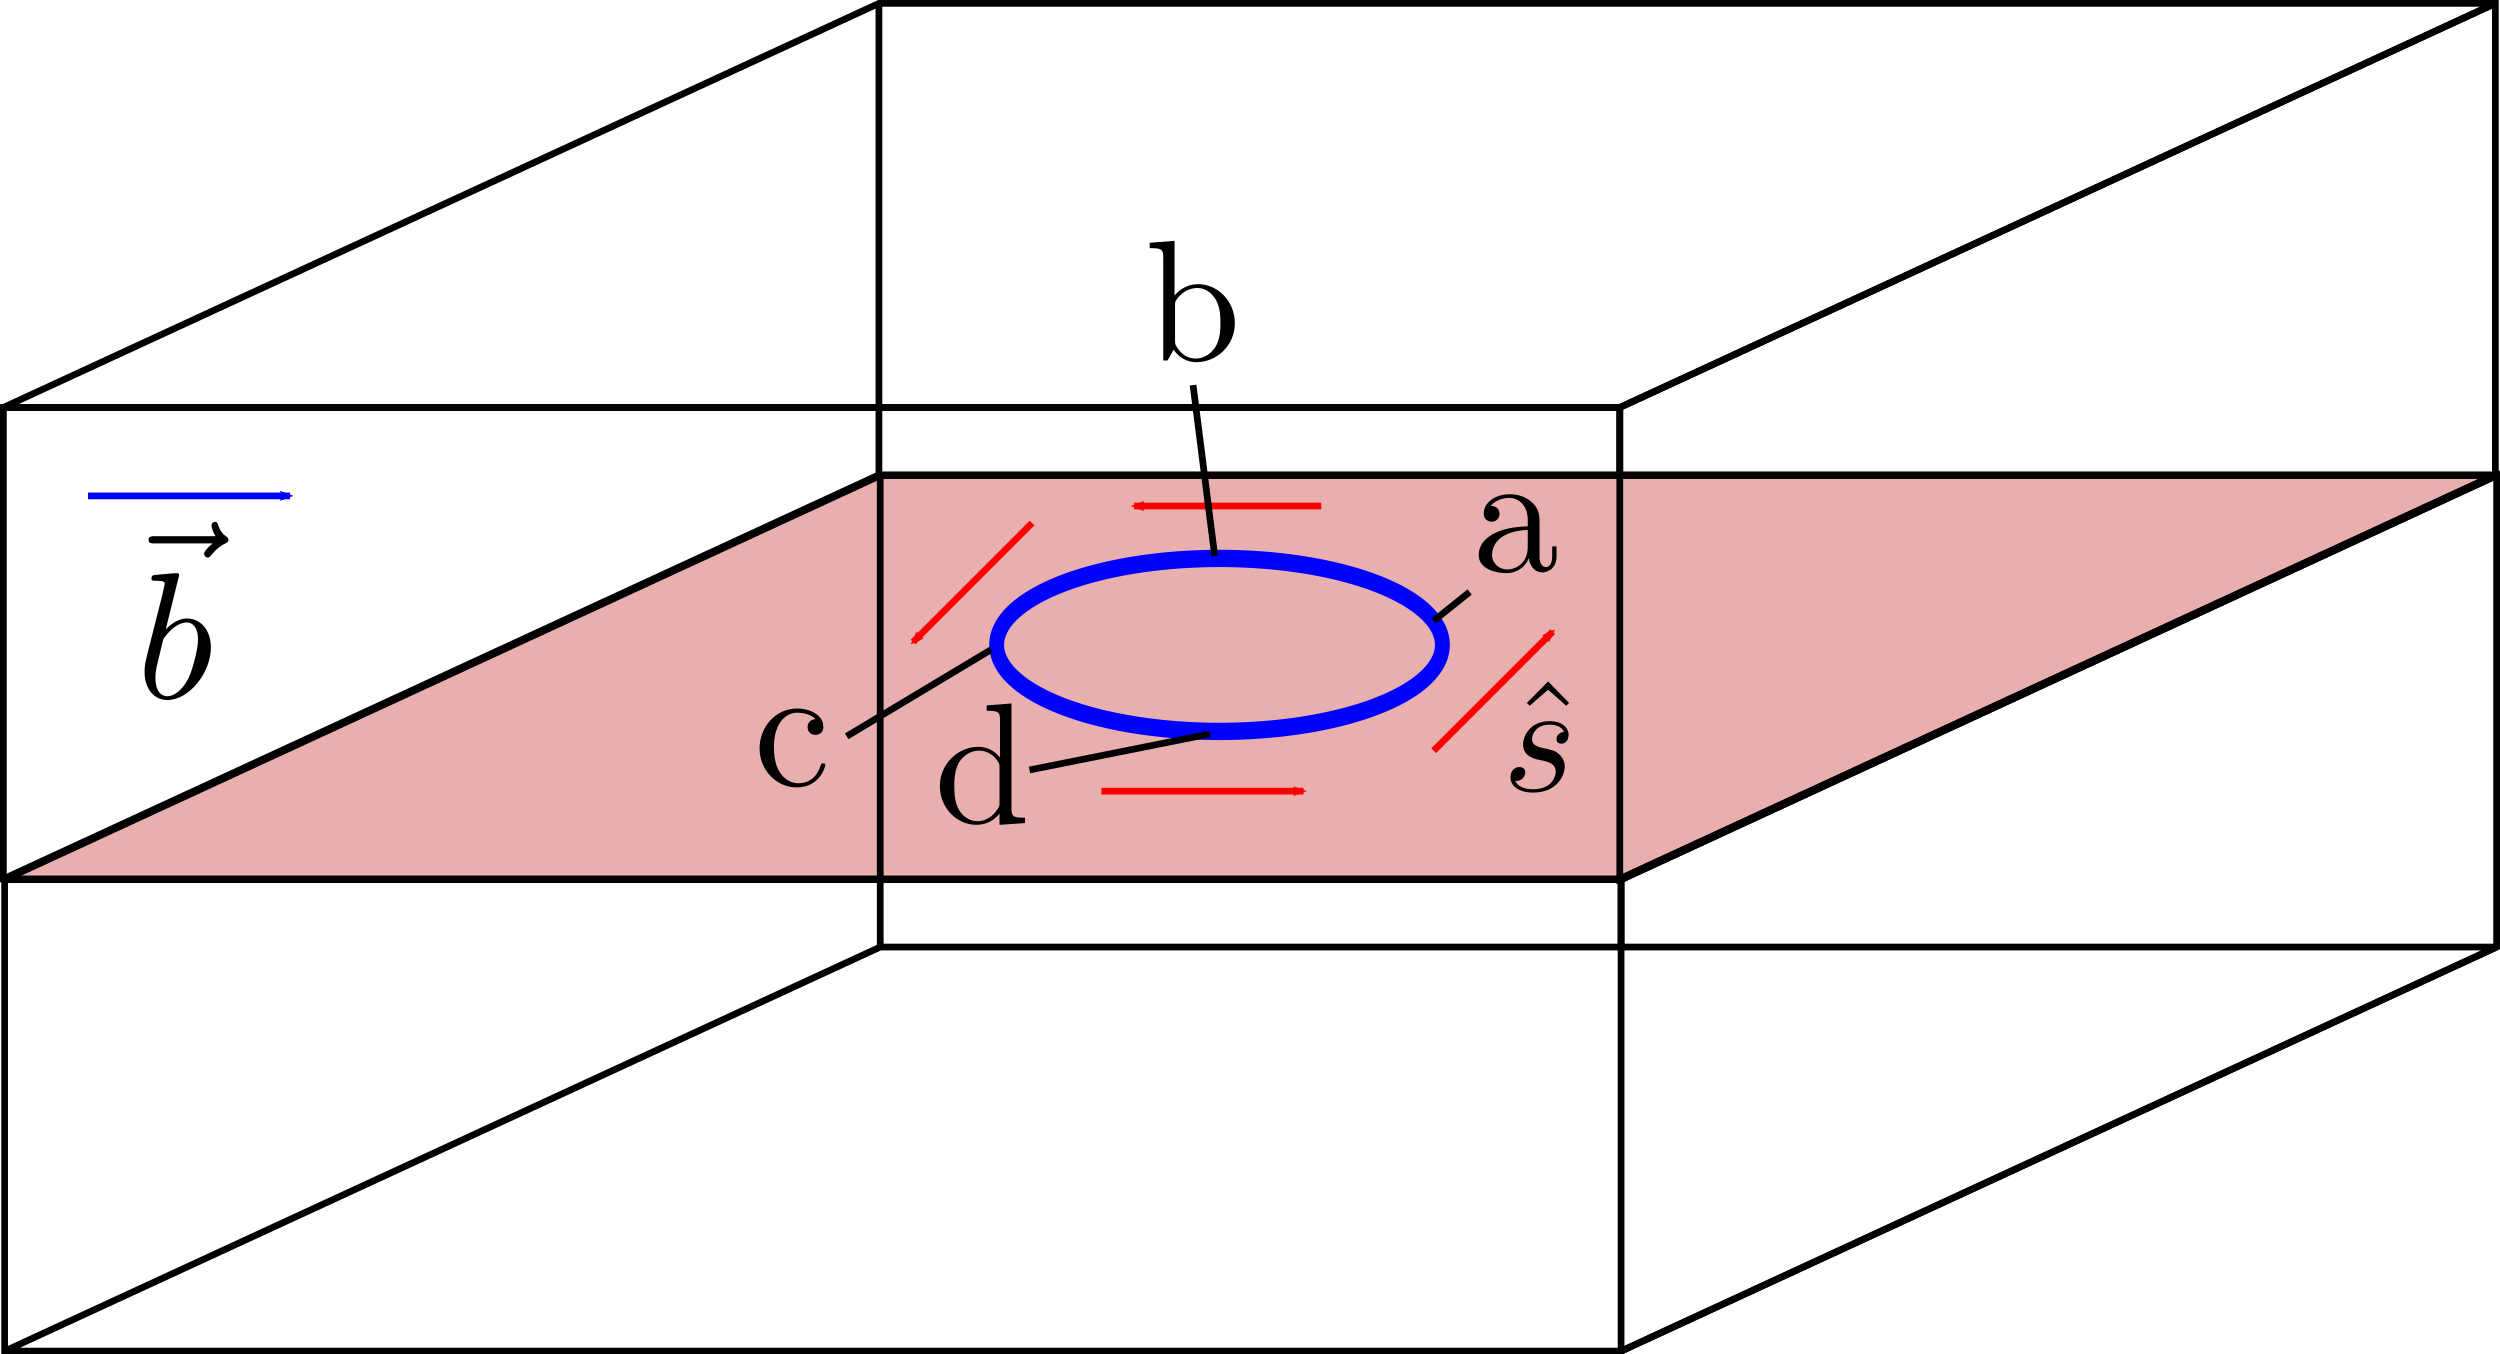 <?xml version="1.0" encoding="UTF-8" standalone="no"?>
<!-- Created with Inkscape (http://www.inkscape.org/) -->

<svg
   xmlns:ns0="http://www.iki.fi/pav/software/textext/"
   xmlns:dc="http://purl.org/dc/elements/1.1/"
   xmlns:cc="http://creativecommons.org/ns#"
   xmlns:rdf="http://www.w3.org/1999/02/22-rdf-syntax-ns#"
   xmlns:svg="http://www.w3.org/2000/svg"
   xmlns="http://www.w3.org/2000/svg"
   xmlns:sodipodi="http://sodipodi.sourceforge.net/DTD/sodipodi-0.dtd"
   xmlns:inkscape="http://www.inkscape.org/namespaces/inkscape"
   width="371.19"
   height="201.109"
   id="svg2"
   version="1.1"
   inkscape:version="0.91 r"
   sodipodi:docname="dislocation loop.svg">
  <sodipodi:namedview
     id="base"
     pagecolor="#ffffff"
     bordercolor="#666666"
     borderopacity="1.0"
     inkscape:pageopacity="0.0"
     inkscape:pageshadow="2"
     inkscape:zoom="3.959798"
     inkscape:cx="229.43143"
     inkscape:cy="95.83074"
     inkscape:document-units="px"
     inkscape:current-layer="layer1"
     showgrid="true"
     units="in"
     width="11cm"
     inkscape:window-width="1920"
     inkscape:window-height="1053"
     inkscape:window-x="0"
     inkscape:window-y="0"
     inkscape:window-maximized="1"
     fit-margin-top="0"
     fit-margin-left="0"
     fit-margin-right="0"
     fit-margin-bottom="0"
     inkscape:snap-grids="false"
     inkscape:snap-to-guides="false"
     inkscape:snap-global="false">
    <inkscape:grid
       spacingy="2px"
       spacingx="2px"
       snapvisiblegridlinesonly="true"
       enabled="true"
       visible="true"
       empspacing="5"
       id="grid2984"
       type="xygrid"
       originx="-69.5px"
       originy="-159.391px" />
  </sodipodi:namedview>
  <defs
     id="defs4">
    <marker
       inkscape:stockid="Arrow2Mend"
       orient="auto"
       refY="0"
       refX="0"
       id="Arrow2Mend"
       style="overflow:visible">
      <path
         inkscape:connector-curvature="0"
         id="path3966"
         style="fill-rule:evenodd;stroke-width:0.625;stroke-linejoin:round"
         d="M 8.719,4.034 -2.207,0.016 8.719,-4.002 c -1.745,2.372 -1.735,5.617 -6e-7,8.035 z"
         transform="scale(-0.6,-0.6)" />
    </marker>
    <marker
       inkscape:stockid="Arrow2Mend"
       orient="auto"
       refY="0"
       refX="0"
       id="Arrow2Mend-5"
       style="overflow:visible">
      <path
         inkscape:connector-curvature="0"
         id="path3966-8"
         style="fill-rule:evenodd;stroke-width:0.625;stroke-linejoin:round"
         d="M 8.719,4.034 -2.207,0.016 8.719,-4.002 c -1.745,2.372 -1.735,5.617 -6e-7,8.035 z"
         transform="scale(-0.6,-0.6)" />
    </marker>
    <marker
       inkscape:stockid="Arrow2Mend"
       orient="auto"
       refY="0"
       refX="0"
       id="Arrow2Mend-2"
       style="overflow:visible">
      <path
         inkscape:connector-curvature="0"
         id="path3966-6"
         style="fill-rule:evenodd;stroke-width:0.625;stroke-linejoin:round"
         d="M 8.719,4.034 -2.207,0.016 8.719,-4.002 c -1.745,2.372 -1.735,5.617 -6e-7,8.035 z"
         transform="scale(-0.6,-0.6)" />
    </marker>
    <marker
       inkscape:stockid="Arrow2Mend"
       orient="auto"
       refY="0"
       refX="0"
       id="Arrow2Mend-8"
       style="overflow:visible">
      <path
         inkscape:connector-curvature="0"
         id="path3966-7"
         style="fill-rule:evenodd;stroke-width:0.625;stroke-linejoin:round"
         d="M 8.719,4.034 -2.207,0.016 8.719,-4.002 c -1.745,2.372 -1.735,5.617 -6e-7,8.035 z"
         transform="scale(-0.6,-0.6)" />
    </marker>
    <marker
       inkscape:stockid="Arrow2Mend5"
       orient="auto"
       refY="0"
       refX="0"
       id="Arrow2Mend5"
       style="overflow:visible">
      <path
         inkscape:connector-curvature="0"
         id="path4325"
         style="stroke-linejoin:round;stroke:#ff0000;stroke-width:0.625;fill:#ff0000;fill-rule:evenodd"
         d="M 8.719,4.034 -2.207,0.016 8.719,-4.002 c -1.745,2.372 -1.735,5.617 -6e-7,8.035 z"
         transform="scale(-0.6,-0.6)" />
    </marker>
    <marker
       inkscape:stockid="Arrow2MendQ"
       orient="auto"
       refY="0"
       refX="0"
       id="Arrow2MendQ"
       style="overflow:visible">
      <path
         inkscape:connector-curvature="0"
         id="path4328"
         style="stroke-linejoin:round;stroke:#ff0000;stroke-width:0.625;fill:#ff0000;fill-rule:evenodd"
         d="M 8.719,4.034 -2.207,0.016 8.719,-4.002 c -1.745,2.372 -1.735,5.617 -6e-7,8.035 z"
         transform="scale(-0.6,-0.6)" />
    </marker>
    <marker
       inkscape:stockid="Arrow2MendX"
       orient="auto"
       refY="0"
       refX="0"
       id="Arrow2MendX"
       style="overflow:visible">
      <path
         inkscape:connector-curvature="0"
         id="path4331"
         style="stroke-linejoin:round;stroke:#ff0000;stroke-width:0.625;fill:#ff0000;fill-rule:evenodd"
         d="M 8.719,4.034 -2.207,0.016 8.719,-4.002 c -1.745,2.372 -1.735,5.617 -6e-7,8.035 z"
         transform="scale(-0.6,-0.6)" />
    </marker>
    <marker
       inkscape:stockid="Arrow2MendJ"
       orient="auto"
       refY="0"
       refX="0"
       id="Arrow2MendJ"
       style="overflow:visible">
      <path
         inkscape:connector-curvature="0"
         id="path4334"
         style="stroke-linejoin:round;stroke:#ff0000;stroke-width:0.625;fill:#ff0000;fill-rule:evenodd"
         d="M 8.719,4.034 -2.207,0.016 8.719,-4.002 c -1.745,2.372 -1.735,5.617 -6e-7,8.035 z"
         transform="scale(-0.6,-0.6)" />
    </marker>
    <marker
       inkscape:stockid="Arrow2MendA"
       orient="auto"
       refY="0"
       refX="0"
       id="Arrow2MendA"
       style="overflow:visible">
      <path
         inkscape:connector-curvature="0"
         id="path3867"
         style="stroke-linejoin:round;stroke:#0000ff;stroke-width:0.625;fill:#0000ff;fill-rule:evenodd"
         d="M 8.719,4.034 -2.207,0.016 8.719,-4.002 c -1.745,2.372 -1.735,5.617 -6e-7,8.035 z"
         transform="scale(-0.6,-0.6)" />
    </marker>
  </defs>
  <g
     inkscape:label="Layer 1"
     inkscape:groupmode="layer"
     id="layer1"
     transform="translate(-6.472,-715.547)">
    <path
       sodipodi:nodetypes="ccccc"
       inkscape:connector-curvature="0"
       id="path2986"
       d="m 6.972,776.047 0,70 240,0 0,-70 z"
       style="fill:none;stroke:#000000;stroke-width:1px;stroke-linecap:butt;stroke-linejoin:miter;stroke-opacity:1" />
    <path
       sodipodi:nodetypes="cccccc"
       inkscape:connector-curvature="0"
       id="path2990"
       d="m 6.972,776.047 130,-60 130,0 110,0 -130,60 z"
       style="fill:none;stroke:#000000;stroke-width:1px;stroke-linecap:butt;stroke-linejoin:miter;stroke-opacity:1" />
    <path
       inkscape:connector-curvature="0"
       id="path2994"
       d="m 6.972,846.047 130,-60 240,0 -130,60 z"
       style="fill:#e9afaf;stroke:#000000;stroke-width:1px;stroke-linecap:butt;stroke-linejoin:miter;stroke-opacity:1" />
    <path
       sodipodi:nodetypes="cc"
       inkscape:connector-curvature="0"
       id="path2996"
       d="m 136.972,716.047 0,70"
       style="fill:none;stroke:#000000;stroke-width:1px;stroke-linecap:butt;stroke-linejoin:miter;stroke-opacity:1" />
    <path
       sodipodi:nodetypes="ccccc"
       inkscape:connector-curvature="0"
       id="path2992"
       d="m 246.972,846.047 0,-70 130,-60 0,70 z"
       style="fill:none;stroke:#000000;stroke-width:1px;stroke-linecap:butt;stroke-linejoin:miter;stroke-opacity:1" />
    <path
       transform="matrix(1.103,0,0,1.284,220.634,720.733)"
       d="m 0,70.536 a 30,10 0 0 1 -30,10 30,10 0 0 1 -30,-10 30,10 0 0 1 30,-10 30,10 0 0 1 30,10 z"
       sodipodi:ry="10"
       sodipodi:rx="30"
       sodipodi:cy="70.535706"
       sodipodi:cx="-30"
       id="path2998"
       style="fill:#e9afaf;fill-opacity:0.422;stroke:#0000ff;stroke-width:2;stroke-miterlimit:4;stroke-opacity:1;stroke-dasharray:none;stroke-dashoffset:0"
       sodipodi:type="arc" />
    <path
       sodipodi:nodetypes="ccccc"
       inkscape:connector-curvature="0"
       id="path2986-0"
       d="m 7.162,846.156 0,70 240,0 0,-70 z"
       style="fill:none;stroke:#000000;stroke-width:1px;stroke-linecap:butt;stroke-linejoin:miter;stroke-opacity:1" />
    <path
       sodipodi:nodetypes="cccccc"
       inkscape:connector-curvature="0"
       id="path2990-9"
       d="m 7.162,846.156 130,-60 130,0 110,0 -130,60 z"
       style="fill:none;stroke:#000000;stroke-width:1px;stroke-linecap:butt;stroke-linejoin:miter;stroke-opacity:1" />
    <path
       inkscape:connector-curvature="0"
       id="path2994-0"
       d="m 7.162,916.156 130,-60 240,0 -130,60 z"
       style="fill:#ffffff;stroke:#000000;stroke-width:1px;stroke-linecap:butt;stroke-linejoin:miter;stroke-opacity:1" />
    <path
       sodipodi:nodetypes="cc"
       inkscape:connector-curvature="0"
       id="path2996-8"
       d="m 137.162,786.156 0,70"
       style="fill:none;stroke:#000000;stroke-width:1px;stroke-linecap:butt;stroke-linejoin:miter;stroke-opacity:1" />
    <path
       sodipodi:nodetypes="ccccc"
       inkscape:connector-curvature="0"
       id="path2992-1"
       d="m 247.162,916.156 0,-70 130,-60 0,70 z"
       style="fill:none;stroke:#000000;stroke-width:1px;stroke-linecap:butt;stroke-linejoin:miter;stroke-opacity:1" />
    <path
       inkscape:connector-curvature="0"
       id="path3085"
       d="m 170.002,833.017 c 30,0 30,0 30,0"
       style="stroke-linejoin:miter;marker-end:url(#Arrow2Mend5);stroke-opacity:1;stroke:#ff0000;stroke-linecap:butt;stroke-width:1px;fill:none" />
    <path
       transform="translate(-63.028,665.512)"
       inkscape:connector-curvature="0"
       id="path3089"
       d="m 265.67,125.168 -27.779,0"
       style="stroke-linejoin:miter;marker-end:url(#Arrow2MendX);stroke-opacity:1;stroke:#ff0000;stroke-linecap:butt;stroke-width:1px;fill:none" />
    <path
       sodipodi:nodetypes="cc"
       inkscape:connector-curvature="0"
       id="path3091"
       d="M 159.71,793.205 142.033,810.882"
       style="stroke-linejoin:miter;marker-end:url(#Arrow2MendJ);stroke-opacity:1;stroke:#ff0000;stroke-linecap:butt;stroke-width:1px;fill:none" />
    <path
       sodipodi:nodetypes="cc"
       inkscape:connector-curvature="0"
       id="path3091-4"
       d="m 219.333,827.014 17.678,-17.678"
       style="stroke-linejoin:miter;marker-end:url(#Arrow2MendQ);stroke-opacity:1;stroke:#ff0000;stroke-linecap:butt;stroke-width:1px;fill:none" />
    <path
       inkscape:connector-curvature="0"
       id="path3085-4"
       d="m 19.544,789.174 c 30,0 30,0 30,0"
       style="stroke-linejoin:miter;marker-end:url(#Arrow2MendA);stroke-opacity:1;stroke:#0000ff;stroke-linecap:butt;stroke-width:1px;fill:none" />
    <g
       ns0:preamble="/home/ken/.config/inkscape/textextpreamble.txt"
       ns0:text="$\\vec{b}$"
       word-spacing="normal"
       letter-spacing="normal"
       font-size-adjust="none"
       font-stretch="normal"
       font-weight="normal"
       font-variant="normal"
       font-style="normal"
       stroke-miterlimit="10.433"
       xml:space="preserve"
       transform="matrix(2.691,0,0,-2.691,-574.583,2103.439)"
       id="content"
       style="font-style:normal;font-variant:normal;font-weight:normal;font-stretch:normal;letter-spacing:normal;word-spacing:normal;text-anchor:start;fill:none;stroke:#000000;stroke-linecap:butt;stroke-linejoin:miter;stroke-miterlimit:10.433;stroke-opacity:1;stroke-dasharray:none;stroke-dashoffset:0"><path
         id="path4152"
         d="m 227.66,485.77 -0.02,-0.01 -0.01,-0.01 -0.02,-0.02 -0.01,-0.01 -0.02,-0.02 -0.02,-0.01 -0.02,-0.02 -0.02,-0.02 -0.02,-0.01 -0.01,-0.02 -0.04,-0.04 -0.04,-0.04 -0.04,-0.04 -0.02,-0.02 -0.02,-0.02 -0.01,-0.02 -0.02,-0.02 -0.02,-0.02 -0.01,-0.02 -0.02,-0.02 -0.01,-0.02 -0.01,-0.02 -0.01,-0.02 -0.01,-0.02 -0.01,-0.02 0,-0.02 -0.01,-0.02 0,-0.01 0,-0.02 c 0,-0.1 0.1,-0.2 0.2,-0.2 0.09,0 0.14,0.07 0.19,0.13 0.12,0.15 0.34,0.43 0.78,0.65 0.07,0.03 0.17,0.08 0.17,0.2 0,0.1 -0.07,0.15 -0.14,0.2 -0.22,0.15 -0.33,0.33 -0.41,0.57 -0.02,0.09 -0.06,0.22 -0.19,0.22 -0.14,0 -0.2,-0.13 -0.2,-0.21 0,-0.05 0.08,-0.37 0.23,-0.58 h -3.35 c -0.17,0 -0.35,0 -0.35,-0.2 0,-0.2 0.18,-0.2 0.35,-0.2 z"
         inkscape:connector-curvature="0"
         style="fill:#000000;stroke-width:0" /><path
         id="path4154"
         d="m 225.81,484.02 0,0 0,0 0,0 0,0 0,0.01 0,0 0,0 0,0.01 0,0 0,0.01 0,0 -0.01,0 0,0.01 0,0 0,0.01 0,0 -0.01,0.01 0,0 0,0.01 -0.01,0 0,0.01 0,0 -0.01,0 0,0 0,0.01 -0.01,0 0,0 0,0 0,0 -0.01,0.01 0,0 -0.01,0 0,0 0,0 -0.01,0 0,0 -0.01,0 0,0.01 -0.01,0 0,0 -0.01,0 0,0 -0.01,0 0,0 -0.01,0 c -0.23,0 -0.95,-0.08 -1.21,-0.1 -0.08,-0.01 -0.19,-0.02 -0.19,-0.2 0,-0.12 0.09,-0.12 0.24,-0.12 0.47,0 0.49,-0.07 0.49,-0.17 0,-0.07 -0.09,-0.4 -0.13,-0.61 l -0.82,-3.24 c -0.12,-0.5 -0.16,-0.66 -0.16,-1.01 0,-0.94 0.53,-1.55 1.26,-1.55 v 0.21 c -0.34,0 -0.66,0.27 -0.66,1.01 0,0.19 0,0.38 0.16,1 l 0.22,0.92 c 0.05,0.21 0.05,0.23 0.14,0.34 0.49,0.65 0.94,0.8 1.2,0.8 0.36,0 0.63,-0.3 0.63,-0.94 0,-0.58 -0.33,-1.73 -0.51,-2.1 -0.33,-0.67 -0.79,-1.03 -1.18,-1.03 v -0.21 c 1.18,0 2.4,1.48 2.4,2.91 0,0.9 -0.53,1.59 -1.32,1.59 -0.46,0 -0.87,-0.29 -1.17,-0.6 z"
         inkscape:connector-curvature="0"
         style="fill:#000000;stroke-width:0" /></g>    <g
       style="font-style:normal;font-variant:normal;font-weight:normal;font-stretch:normal;letter-spacing:normal;word-spacing:normal;text-anchor:start;fill:none;stroke:#000000;stroke-linecap:butt;stroke-linejoin:miter;stroke-miterlimit:10.433;stroke-opacity:1;stroke-dasharray:none;stroke-dashoffset:0"
       ns0:preamble="/home/ken/.config/inkscape/textextpreamble.txt"
       ns0:text="a"
       word-spacing="normal"
       letter-spacing="normal"
       font-size-adjust="none"
       font-stretch="normal"
       font-weight="normal"
       font-variant="normal"
       font-style="normal"
       stroke-miterlimit="10.433"
       xml:space="preserve"
       transform="matrix(2.574,0,0,-2.574,-350.167,2028.774)"
       id="g3393"><path
         id="path3395"
         d="m 226.74,477.99 0.01,-0.04 0.01,-0.03 0,-0.04 0.01,-0.04 0.01,-0.04 0.01,-0.03 0.01,-0.04 0.02,-0.03 0.01,-0.04 0.02,-0.03 0.02,-0.04 0.01,-0.03 0.03,-0.03 0.02,-0.04 0.02,-0.03 0.02,-0.03 0.03,-0.02 0.02,-0.03 0.03,-0.03 0.03,-0.02 0.03,-0.02 0.03,-0.03 0.03,-0.02 0.04,-0.01 0.03,-0.02 0.04,-0.01 0.04,-0.02 0.04,-0.01 0.03,0 0.05,-0.01 0.04,0 0.04,-0.01 c 0.21,0 0.82,0.14 0.82,0.95 v 0.55 h -0.25 v -0.55 c 0,-0.58 -0.25,-0.64 -0.36,-0.64 -0.33,0 -0.37,0.45 -0.37,0.5 v 1.99 c 0,0.41 0,0.8 -0.36,1.17 -0.38,0.39 -0.88,0.54 -1.36,0.54 -0.82,0 -1.5,-0.46 -1.5,-1.12 0,-0.29 0.2,-0.46 0.46,-0.46 0.28,0 0.45,0.2 0.45,0.45 0,0.12 -0.05,0.45 -0.5,0.46 0.27,0.35 0.75,0.46 1.07,0.46 0.49,0 1.06,-0.39 1.06,-1.27 v -0.37 -0.21 -0.99 c 0,-0.95 -0.72,-1.29 -1.17,-1.29 -0.49,0 -0.89,0.35 -0.89,0.85 0,0.54 0.41,1.37 2.06,1.43 h 0 v 0.21 c -0.51,-0.03 -1.21,-0.06 -1.83,-0.36 -0.75,-0.34 -1,-0.85 -1,-1.29 0,-0.81 0.97,-1.05 1.59,-1.05 0.66,0 1.12,0.39 1.3,0.86 z"
         inkscape:connector-curvature="0"
         style="fill:#000000;stroke-width:0" /></g>    <g
       style="font-style:normal;font-variant:normal;font-weight:normal;font-stretch:normal;letter-spacing:normal;word-spacing:normal;text-anchor:start;fill:none;stroke:#000000;stroke-linecap:butt;stroke-linejoin:miter;stroke-miterlimit:10.433;stroke-opacity:1;stroke-dasharray:none;stroke-dashoffset:0"
       ns0:preamble="/home/ken/.config/inkscape/textextpreamble.txt"
       ns0:text="b"
       text-anchor="start"
       word-spacing="normal"
       letter-spacing="normal"
       font-size-adjust="none"
       font-stretch="normal"
       font-weight="normal"
       font-variant="normal"
       font-style="normal"
       fill-opacity="1"
       fill-rule="evenodd"
       fill="none"
       stroke-opacity="1"
       stroke-dashoffset="0"
       stroke-dasharray="none"
       stroke-miterlimit="10.433"
       stroke-linejoin="miter"
       stroke-linecap="butt"
       stroke="black"
       xml:space="preserve"
       transform="matrix(2.574,0,0,-2.574,-398.65,1997.457)"
       id="g4461"><path
         id="path4463"
         fill="black"
         stroke-width="0"
         d="M225.14,480.98 V484.13 L223.71,484.02 V483.71 C224.41,483.71,224.49,483.64,224.49,483.16 V477.23 H224.74 C224.74,477.24,224.82,477.38,225.09,477.85 C225.24,477.62,225.66,477.13,226.4,477.13 L226.36,477.34 C225.91,477.34,225.55,477.58,225.31,477.95 C225.17,478.16,225.17,478.19,225.17,478.37 H225.17 V480.41 C225.17,480.6,225.17,480.61,225.28,480.77 C225.67,481.33,226.22,481.41,226.46,481.41 C226.9,481.41,227.26,481.15,227.5,480.77 C227.76,480.36,227.79,479.8,227.79,479.39 C227.79,479.02,227.77,478.43,227.48,477.98 C227.27,477.67,226.89,477.34,226.36,477.34 L226.4,477.13 C227.58,477.13,228.62,478.1,228.62,479.38 C228.62,480.64,227.64,481.63,226.51,481.63 C225.73,481.63,225.3,481.16,225.14,480.98 Z " /></g>    <g
       id="g4559"
       transform="matrix(2.574,0,0,-2.574,-456.733,2060.591)"
       xml:space="preserve"
       stroke="black"
       stroke-linecap="butt"
       stroke-linejoin="miter"
       stroke-miterlimit="10.433"
       stroke-dasharray="none"
       stroke-dashoffset="0"
       stroke-opacity="1"
       fill="none"
       fill-rule="evenodd"
       fill-opacity="1"
       font-style="normal"
       font-variant="normal"
       font-weight="normal"
       font-stretch="normal"
       font-size-adjust="none"
       letter-spacing="normal"
       word-spacing="normal"
       text-anchor="start"
       ns0:text="c"
       ns0:preamble="/home/ken/.config/inkscape/textextpreamble.txt"
       style="font-style:normal;font-variant:normal;font-weight:normal;font-stretch:normal;letter-spacing:normal;word-spacing:normal;text-anchor:start;fill:none;stroke:#000000;stroke-linecap:butt;stroke-linejoin:miter;stroke-miterlimit:10.433;stroke-opacity:1;stroke-dasharray:none;stroke-dashoffset:0"><path
         d="M224.6,479.4 L224.6,479.48 L224.6,479.55 L224.6,479.62 L224.61,479.69 L224.61,479.76 L224.62,479.83 L224.62,479.89 L224.63,479.95 L224.64,480.01 L224.65,480.07 L224.66,480.13 L224.67,480.19 L224.7,480.3 L224.73,480.4 L224.77,480.5 L224.8,480.59 L224.84,480.68 L224.88,480.76 L224.93,480.83 L224.97,480.9 L225.02,480.97 L225.07,481.03 L225.12,481.08 L225.17,481.13 L225.23,481.18 L225.28,481.22 L225.34,481.26 L225.39,481.29 L225.45,481.32 L225.51,481.35 L225.56,481.37 L225.62,481.39 L225.68,481.4 L225.73,481.42 L225.78,481.43 L225.84,481.43 L225.89,481.44 L225.94,481.44 C226.03,481.44,226.66,481.43,227,481.07 C226.6,481.04,226.54,480.74,226.54,480.61 C226.54,480.35,226.71,480.16,226.99,480.16 C227.25,480.16,227.45,480.32,227.45,480.62 C227.45,481.3,226.7,481.68,225.93,481.68 C224.69,481.68,223.77,480.61,223.77,479.38 C223.77,478.11,224.76,477.13,225.91,477.13 C227.24,477.13,227.56,478.32,227.56,478.42 C227.56,478.52,227.46,478.52,227.43,478.52 C227.34,478.52,227.32,478.48,227.3,478.42 C227.01,477.49,226.37,477.37,226,477.37 C225.47,477.37,224.6,477.8,224.6,479.4 Z "
         stroke-width="0"
         fill="black"
         id="path4561" /></g>    <g
       style="font-style:normal;font-variant:normal;font-weight:normal;font-stretch:normal;letter-spacing:normal;word-spacing:normal;text-anchor:start;fill:none;stroke:#000000;stroke-linecap:butt;stroke-linejoin:miter;stroke-miterlimit:10.433;stroke-opacity:1;stroke-dasharray:none;stroke-dashoffset:0"
       ns0:preamble="/home/ken/.config/inkscape/textextpreamble.txt"
       ns0:text="d"
       text-anchor="start"
       word-spacing="normal"
       letter-spacing="normal"
       font-size-adjust="none"
       font-stretch="normal"
       font-weight="normal"
       font-variant="normal"
       font-style="normal"
       fill-opacity="1"
       fill-rule="evenodd"
       fill="none"
       stroke-opacity="1"
       stroke-dashoffset="0"
       stroke-dasharray="none"
       stroke-miterlimit="10.433"
       stroke-linejoin="miter"
       stroke-linecap="butt"
       stroke="black"
       xml:space="preserve"
       transform="matrix(2.574,0,0,-2.574,-429.964,2066.147)"
       id="g4657"><path
         id="path4659"
         fill="black"
         stroke-width="0"
         d="M227.21,477.78 V477.13 L228.68,477.23 V477.54 C227.98,477.54,227.9,477.61,227.9,478.1 V484.13 L226.47,484.02 V483.71 C227.16,483.71,227.24,483.64,227.24,483.16 V481.01 C226.95,481.37,226.53,481.63,225.99,481.63 L226.03,481.41 C226.38,481.41,226.79,481.26,227.1,480.81 C227.21,480.64,227.21,480.62,227.21,480.44 H227.21 V478.41 C227.21,478.23,227.21,478.21,227.1,478.04 C226.8,477.56,226.36,477.34,225.93,477.34 C225.48,477.34,225.12,477.6,224.88,477.98 C224.63,478.39,224.6,478.95,224.6,479.36 C224.6,479.73,224.62,480.32,224.9,480.77 C225.11,481.08,225.49,481.41,226.03,481.41 L225.99,481.63 C224.82,481.63,223.77,480.65,223.77,479.37 C223.77,478.11,224.74,477.13,225.88,477.13 C226.52,477.13,226.96,477.46,227.21,477.78 Z " /></g>    <path
       style="fill:none;stroke:#000000;stroke-width:1px;stroke-linecap:butt;stroke-linejoin:miter;stroke-opacity:1"
       d="m 218.214,87.895 c -5.357,4.286 -5.357,4.286 -5.357,4.286"
       id="path4708"
       inkscape:connector-curvature="0"
       transform="translate(6.472,715.547)" />
    <path
       style="fill:none;stroke:#000000;stroke-width:1px;stroke-linecap:butt;stroke-linejoin:miter;stroke-opacity:1"
       d="m 177.143,57.181 c 3.214,25.357 3.214,25.357 3.214,25.357"
       id="path4710"
       inkscape:connector-curvature="0"
       transform="translate(6.472,715.547)" />
    <path
       style="fill:none;stroke:#000000;stroke-width:1px;stroke-linecap:butt;stroke-linejoin:miter;stroke-opacity:1"
       d="M 125.714,109.323 147.143,96.466"
       id="path4712"
       inkscape:connector-curvature="0"
       transform="translate(6.472,715.547)" />
    <path
       style="fill:none;stroke:#000000;stroke-width:1px;stroke-linecap:butt;stroke-linejoin:miter;stroke-opacity:1"
       d="m 152.857,114.323 26.786,-5.357"
       id="path4714"
       inkscape:connector-curvature="0"
       transform="translate(6.472,715.547)" />
    <g
       ns0:preamble="/home/ken/.config/inkscape/textextpreamble.txt"
       ns0:text="$\\hat{s}$"
       word-spacing="normal"
       letter-spacing="normal"
       font-size-adjust="none"
       font-stretch="normal"
       font-weight="normal"
       font-variant="normal"
       font-style="normal"
       stroke-miterlimit="10.433"
       xml:space="preserve"
       transform="matrix(2.357,0,0,-2.357,-297.107,1957.823)"
       id="g3438"
       style="font-style:normal;font-variant:normal;font-weight:normal;font-stretch:normal;letter-spacing:normal;word-spacing:normal;text-anchor:start;fill:none;fill-opacity:1;fill-rule:evenodd;stroke:#000000;stroke-linecap:butt;stroke-linejoin:miter;stroke-miterlimit:10.433;stroke-dasharray:none;stroke-dashoffset:0;stroke-opacity:1"><polygon
         id="polygon3440"
         points="227.46,482.6 227.64,482.78 226.32,484.13 224.98,482.78 225.16,482.6 226.32,483.61 "
         style="fill:#000000;stroke-width:0" /><path
         id="path3442"
         d="m 227.32,480.95 -0.02,0 -0.03,0 -0.02,-0.01 -0.03,0 -0.02,-0.01 -0.03,-0.01 -0.02,0 -0.02,-0.01 -0.02,-0.01 -0.02,-0.01 -0.02,-0.02 -0.02,-0.01 -0.02,-0.01 -0.02,-0.02 -0.01,-0.01 -0.02,-0.02 -0.02,-0.01 -0.01,-0.02 -0.01,-0.01 -0.02,-0.02 -0.01,-0.02 -0.01,-0.02 -0.01,-0.02 -0.01,-0.02 -0.01,-0.02 0,-0.02 -0.01,-0.02 -0.01,-0.02 0,-0.02 0,-0.02 0,-0.02 0,-0.02 c 0,-0.14 0.08,-0.29 0.3,-0.29 0.22,0 0.46,0.17 0.46,0.56 0,0.45 -0.43,0.86 -1.18,0.86 -1.32,0 -1.69,-1.02 -1.69,-1.46 0,-0.77 0.74,-0.92 1.03,-0.98 0.52,-0.1 1.03,-0.21 1.03,-0.75 0,-0.26 -0.22,-1.1 -1.42,-1.1 -0.14,0 -0.9,0 -1.13,0.53 0.38,-0.05 0.63,0.25 0.63,0.53 0,0.23 -0.17,0.34 -0.37,0.34 -0.26,0 -0.56,-0.2 -0.56,-0.65 0,-0.57 0.57,-0.96 1.42,-0.96 1.61,0 2,1.2 2,1.64 0,0.36 -0.19,0.61 -0.31,0.73 -0.27,0.28 -0.55,0.33 -0.99,0.42 -0.36,0.08 -0.76,0.15 -0.76,0.59 0,0.29 0.24,0.9 1.12,0.9 0.25,0 0.74,-0.07 0.89,-0.46 z"
         inkscape:connector-curvature="0"
         style="fill:#000000;stroke-width:0" /></g>  </g>
</svg>
